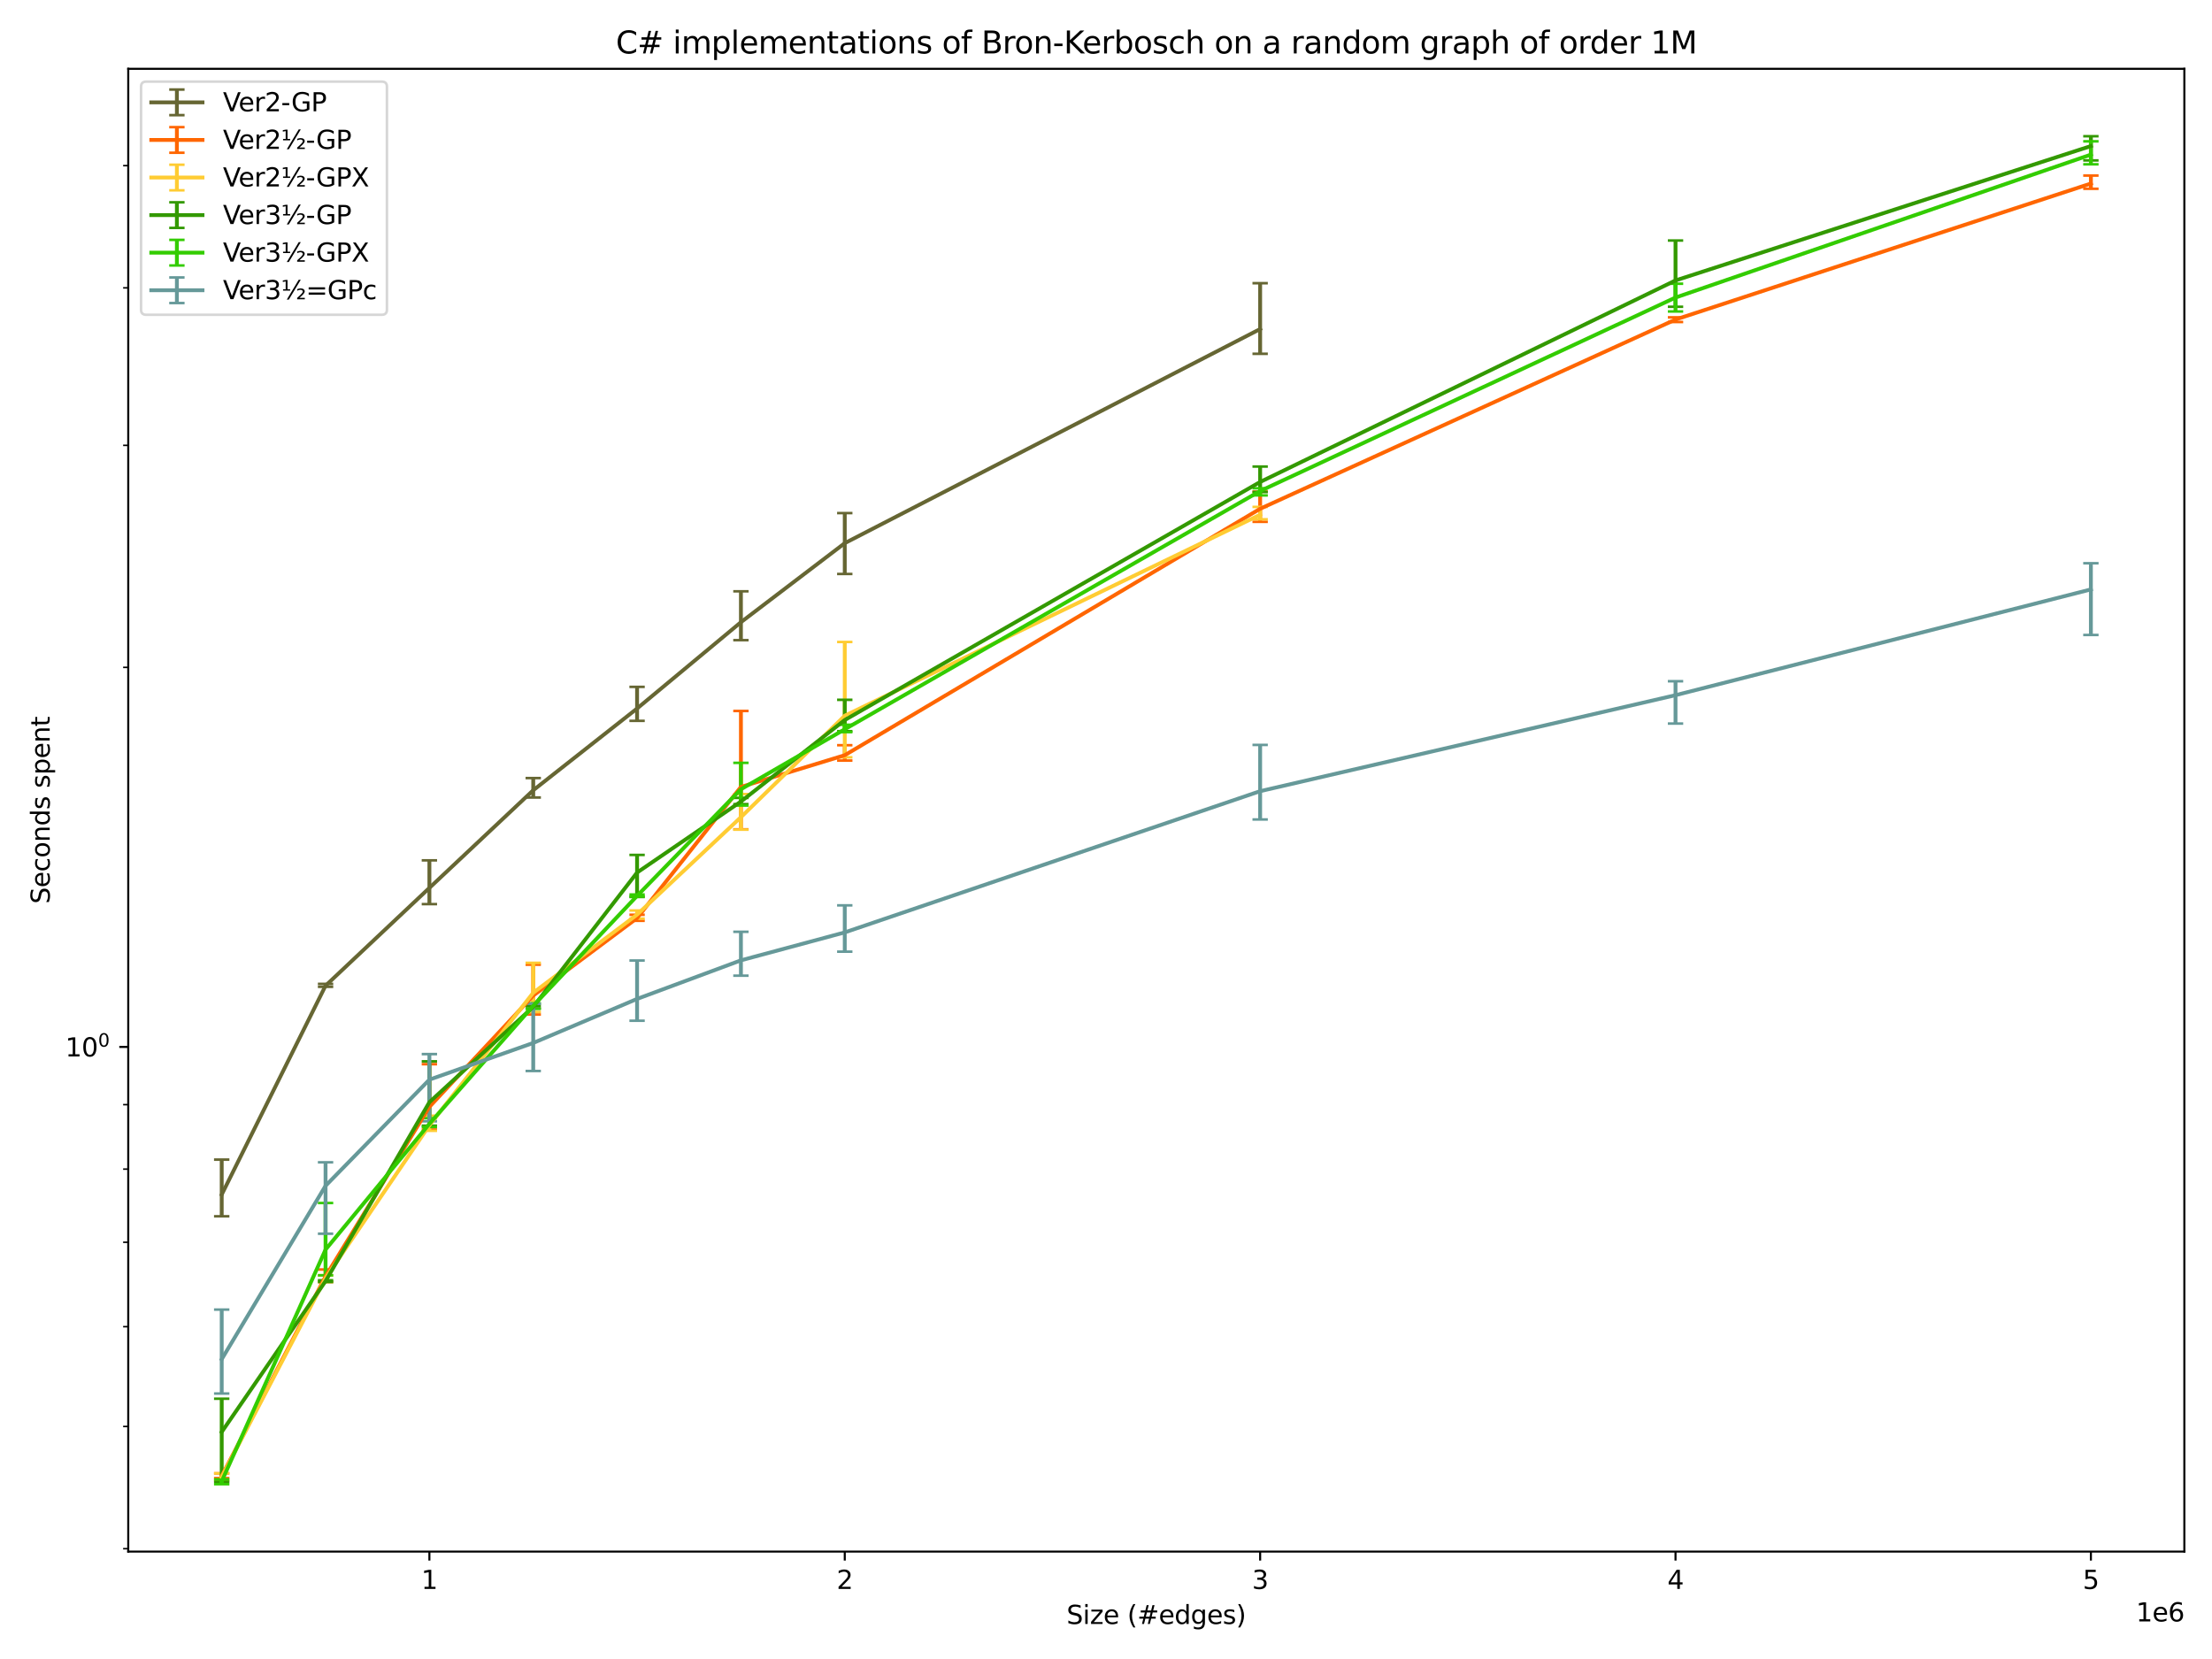 <?xml version="1.0" encoding="utf-8" standalone="no"?>
<!DOCTYPE svg PUBLIC "-//W3C//DTD SVG 1.1//EN"
  "http://www.w3.org/Graphics/SVG/1.1/DTD/svg11.dtd">
<svg xmlns:xlink="http://www.w3.org/1999/xlink" width="864pt" height="648pt" viewBox="0 0 864 648" xmlns="http://www.w3.org/2000/svg" version="1.1">
 <defs>
  <style type="text/css">*{stroke-linejoin: round; stroke-linecap: butt}</style>
 </defs>
 <g id="figure_1">
  <g id="patch_1">
   <path d="M 0 648 
L 864 648 
L 864 0 
L 0 0 
z
" style="fill: #ffffff"/>
  </g>
  <g id="axes_1">
   <g id="patch_2">
    <path d="M 50.093 606.04 
L 853.2 606.04 
L 853.2 26.88 
L 50.093 26.88 
z
" style="fill: #ffffff"/>
   </g>
   <g id="matplotlib.axis_1">
    <g id="xtick_1">
     <g id="line2d_1">
      <defs>
       <path id="mc74f61fcfc" d="M 0 0 
L 0 3.5 
" style="stroke: #000000; stroke-width: 0.8"/>
      </defs>
      <g>
       <use xlink:href="#mc74f61fcfc" x="167.72" y="606.04" style="stroke: #000000; stroke-width: 0.8"/>
      </g>
     </g>
     <g id="text_1">
      <!-- 1 -->
      <g transform="translate(164.538 620.638)scale(0.1 -0.1)">
       <defs>
        <path id="DejaVuSans-31" d="M 794 531 
L 1825 531 
L 1825 4091 
L 703 3866 
L 703 4441 
L 1819 4666 
L 2450 4666 
L 2450 531 
L 3481 531 
L 3481 0 
L 794 0 
L 794 531 
z
" transform="scale(0.016)"/>
       </defs>
       <use xlink:href="#DejaVuSans-31"/>
      </g>
     </g>
    </g>
    <g id="xtick_2">
     <g id="line2d_2">
      <g>
       <use xlink:href="#mc74f61fcfc" x="329.963" y="606.04" style="stroke: #000000; stroke-width: 0.8"/>
      </g>
     </g>
     <g id="text_2">
      <!-- 2 -->
      <g transform="translate(326.782 620.638)scale(0.1 -0.1)">
       <defs>
        <path id="DejaVuSans-32" d="M 1228 531 
L 3431 531 
L 3431 0 
L 469 0 
L 469 531 
Q 828 903 1448 1529 
Q 2069 2156 2228 2338 
Q 2531 2678 2651 2914 
Q 2772 3150 2772 3378 
Q 2772 3750 2511 3984 
Q 2250 4219 1831 4219 
Q 1534 4219 1204 4116 
Q 875 4013 500 3803 
L 500 4441 
Q 881 4594 1212 4672 
Q 1544 4750 1819 4750 
Q 2544 4750 2975 4387 
Q 3406 4025 3406 3419 
Q 3406 3131 3298 2873 
Q 3191 2616 2906 2266 
Q 2828 2175 2409 1742 
Q 1991 1309 1228 531 
z
" transform="scale(0.016)"/>
       </defs>
       <use xlink:href="#DejaVuSans-32"/>
      </g>
     </g>
    </g>
    <g id="xtick_3">
     <g id="line2d_3">
      <g>
       <use xlink:href="#mc74f61fcfc" x="492.207" y="606.04" style="stroke: #000000; stroke-width: 0.8"/>
      </g>
     </g>
     <g id="text_3">
      <!-- 3 -->
      <g transform="translate(489.026 620.638)scale(0.1 -0.1)">
       <defs>
        <path id="DejaVuSans-33" d="M 2597 2516 
Q 3050 2419 3304 2112 
Q 3559 1806 3559 1356 
Q 3559 666 3084 287 
Q 2609 -91 1734 -91 
Q 1441 -91 1130 -33 
Q 819 25 488 141 
L 488 750 
Q 750 597 1062 519 
Q 1375 441 1716 441 
Q 2309 441 2620 675 
Q 2931 909 2931 1356 
Q 2931 1769 2642 2001 
Q 2353 2234 1838 2234 
L 1294 2234 
L 1294 2753 
L 1863 2753 
Q 2328 2753 2575 2939 
Q 2822 3125 2822 3475 
Q 2822 3834 2567 4026 
Q 2313 4219 1838 4219 
Q 1578 4219 1281 4162 
Q 984 4106 628 3988 
L 628 4550 
Q 988 4650 1302 4700 
Q 1616 4750 1894 4750 
Q 2613 4750 3031 4423 
Q 3450 4097 3450 3541 
Q 3450 3153 3228 2886 
Q 3006 2619 2597 2516 
z
" transform="scale(0.016)"/>
       </defs>
       <use xlink:href="#DejaVuSans-33"/>
      </g>
     </g>
    </g>
    <g id="xtick_4">
     <g id="line2d_4">
      <g>
       <use xlink:href="#mc74f61fcfc" x="654.451" y="606.04" style="stroke: #000000; stroke-width: 0.8"/>
      </g>
     </g>
     <g id="text_4">
      <!-- 4 -->
      <g transform="translate(651.27 620.638)scale(0.1 -0.1)">
       <defs>
        <path id="DejaVuSans-34" d="M 2419 4116 
L 825 1625 
L 2419 1625 
L 2419 4116 
z
M 2253 4666 
L 3047 4666 
L 3047 1625 
L 3713 1625 
L 3713 1100 
L 3047 1100 
L 3047 0 
L 2419 0 
L 2419 1100 
L 313 1100 
L 313 1709 
L 2253 4666 
z
" transform="scale(0.016)"/>
       </defs>
       <use xlink:href="#DejaVuSans-34"/>
      </g>
     </g>
    </g>
    <g id="xtick_5">
     <g id="line2d_5">
      <g>
       <use xlink:href="#mc74f61fcfc" x="816.695" y="606.04" style="stroke: #000000; stroke-width: 0.8"/>
      </g>
     </g>
     <g id="text_5">
      <!-- 5 -->
      <g transform="translate(813.514 620.638)scale(0.1 -0.1)">
       <defs>
        <path id="DejaVuSans-35" d="M 691 4666 
L 3169 4666 
L 3169 4134 
L 1269 4134 
L 1269 2991 
Q 1406 3038 1543 3061 
Q 1681 3084 1819 3084 
Q 2600 3084 3056 2656 
Q 3513 2228 3513 1497 
Q 3513 744 3044 326 
Q 2575 -91 1722 -91 
Q 1428 -91 1123 -41 
Q 819 9 494 109 
L 494 744 
Q 775 591 1075 516 
Q 1375 441 1709 441 
Q 2250 441 2565 725 
Q 2881 1009 2881 1497 
Q 2881 1984 2565 2268 
Q 2250 2553 1709 2553 
Q 1456 2553 1204 2497 
Q 953 2441 691 2322 
L 691 4666 
z
" transform="scale(0.016)"/>
       </defs>
       <use xlink:href="#DejaVuSans-35"/>
      </g>
     </g>
    </g>
    <g id="text_6">
     <!-- Size (#edges) -->
     <g transform="translate(416.596 634.317)scale(0.1 -0.1)">
      <defs>
       <path id="DejaVuSans-53" d="M 3425 4513 
L 3425 3897 
Q 3066 4069 2747 4153 
Q 2428 4238 2131 4238 
Q 1616 4238 1336 4038 
Q 1056 3838 1056 3469 
Q 1056 3159 1242 3001 
Q 1428 2844 1947 2747 
L 2328 2669 
Q 3034 2534 3370 2195 
Q 3706 1856 3706 1288 
Q 3706 609 3251 259 
Q 2797 -91 1919 -91 
Q 1588 -91 1214 -16 
Q 841 59 441 206 
L 441 856 
Q 825 641 1194 531 
Q 1563 422 1919 422 
Q 2459 422 2753 634 
Q 3047 847 3047 1241 
Q 3047 1584 2836 1778 
Q 2625 1972 2144 2069 
L 1759 2144 
Q 1053 2284 737 2584 
Q 422 2884 422 3419 
Q 422 4038 858 4394 
Q 1294 4750 2059 4750 
Q 2388 4750 2728 4690 
Q 3069 4631 3425 4513 
z
" transform="scale(0.016)"/>
       <path id="DejaVuSans-69" d="M 603 3500 
L 1178 3500 
L 1178 0 
L 603 0 
L 603 3500 
z
M 603 4863 
L 1178 4863 
L 1178 4134 
L 603 4134 
L 603 4863 
z
" transform="scale(0.016)"/>
       <path id="DejaVuSans-7a" d="M 353 3500 
L 3084 3500 
L 3084 2975 
L 922 459 
L 3084 459 
L 3084 0 
L 275 0 
L 275 525 
L 2438 3041 
L 353 3041 
L 353 3500 
z
" transform="scale(0.016)"/>
       <path id="DejaVuSans-65" d="M 3597 1894 
L 3597 1613 
L 953 1613 
Q 991 1019 1311 708 
Q 1631 397 2203 397 
Q 2534 397 2845 478 
Q 3156 559 3463 722 
L 3463 178 
Q 3153 47 2828 -22 
Q 2503 -91 2169 -91 
Q 1331 -91 842 396 
Q 353 884 353 1716 
Q 353 2575 817 3079 
Q 1281 3584 2069 3584 
Q 2775 3584 3186 3129 
Q 3597 2675 3597 1894 
z
M 3022 2063 
Q 3016 2534 2758 2815 
Q 2500 3097 2075 3097 
Q 1594 3097 1305 2825 
Q 1016 2553 972 2059 
L 3022 2063 
z
" transform="scale(0.016)"/>
       <path id="DejaVuSans-20" transform="scale(0.016)"/>
       <path id="DejaVuSans-28" d="M 1984 4856 
Q 1566 4138 1362 3434 
Q 1159 2731 1159 2009 
Q 1159 1288 1364 580 
Q 1569 -128 1984 -844 
L 1484 -844 
Q 1016 -109 783 600 
Q 550 1309 550 2009 
Q 550 2706 781 3412 
Q 1013 4119 1484 4856 
L 1984 4856 
z
" transform="scale(0.016)"/>
       <path id="DejaVuSans-23" d="M 3272 2816 
L 2363 2816 
L 2100 1772 
L 3016 1772 
L 3272 2816 
z
M 2803 4594 
L 2478 3297 
L 3391 3297 
L 3719 4594 
L 4219 4594 
L 3897 3297 
L 4872 3297 
L 4872 2816 
L 3775 2816 
L 3519 1772 
L 4513 1772 
L 4513 1294 
L 3397 1294 
L 3072 0 
L 2572 0 
L 2894 1294 
L 1978 1294 
L 1656 0 
L 1153 0 
L 1478 1294 
L 494 1294 
L 494 1772 
L 1594 1772 
L 1856 2816 
L 850 2816 
L 850 3297 
L 1978 3297 
L 2297 4594 
L 2803 4594 
z
" transform="scale(0.016)"/>
       <path id="DejaVuSans-64" d="M 2906 2969 
L 2906 4863 
L 3481 4863 
L 3481 0 
L 2906 0 
L 2906 525 
Q 2725 213 2448 61 
Q 2172 -91 1784 -91 
Q 1150 -91 751 415 
Q 353 922 353 1747 
Q 353 2572 751 3078 
Q 1150 3584 1784 3584 
Q 2172 3584 2448 3432 
Q 2725 3281 2906 2969 
z
M 947 1747 
Q 947 1113 1208 752 
Q 1469 391 1925 391 
Q 2381 391 2643 752 
Q 2906 1113 2906 1747 
Q 2906 2381 2643 2742 
Q 2381 3103 1925 3103 
Q 1469 3103 1208 2742 
Q 947 2381 947 1747 
z
" transform="scale(0.016)"/>
       <path id="DejaVuSans-67" d="M 2906 1791 
Q 2906 2416 2648 2759 
Q 2391 3103 1925 3103 
Q 1463 3103 1205 2759 
Q 947 2416 947 1791 
Q 947 1169 1205 825 
Q 1463 481 1925 481 
Q 2391 481 2648 825 
Q 2906 1169 2906 1791 
z
M 3481 434 
Q 3481 -459 3084 -895 
Q 2688 -1331 1869 -1331 
Q 1566 -1331 1297 -1286 
Q 1028 -1241 775 -1147 
L 775 -588 
Q 1028 -725 1275 -790 
Q 1522 -856 1778 -856 
Q 2344 -856 2625 -561 
Q 2906 -266 2906 331 
L 2906 616 
Q 2728 306 2450 153 
Q 2172 0 1784 0 
Q 1141 0 747 490 
Q 353 981 353 1791 
Q 353 2603 747 3093 
Q 1141 3584 1784 3584 
Q 2172 3584 2450 3431 
Q 2728 3278 2906 2969 
L 2906 3500 
L 3481 3500 
L 3481 434 
z
" transform="scale(0.016)"/>
       <path id="DejaVuSans-73" d="M 2834 3397 
L 2834 2853 
Q 2591 2978 2328 3040 
Q 2066 3103 1784 3103 
Q 1356 3103 1142 2972 
Q 928 2841 928 2578 
Q 928 2378 1081 2264 
Q 1234 2150 1697 2047 
L 1894 2003 
Q 2506 1872 2764 1633 
Q 3022 1394 3022 966 
Q 3022 478 2636 193 
Q 2250 -91 1575 -91 
Q 1294 -91 989 -36 
Q 684 19 347 128 
L 347 722 
Q 666 556 975 473 
Q 1284 391 1588 391 
Q 1994 391 2212 530 
Q 2431 669 2431 922 
Q 2431 1156 2273 1281 
Q 2116 1406 1581 1522 
L 1381 1569 
Q 847 1681 609 1914 
Q 372 2147 372 2553 
Q 372 3047 722 3315 
Q 1072 3584 1716 3584 
Q 2034 3584 2315 3537 
Q 2597 3491 2834 3397 
z
" transform="scale(0.016)"/>
       <path id="DejaVuSans-29" d="M 513 4856 
L 1013 4856 
Q 1481 4119 1714 3412 
Q 1947 2706 1947 2009 
Q 1947 1309 1714 600 
Q 1481 -109 1013 -844 
L 513 -844 
Q 928 -128 1133 580 
Q 1338 1288 1338 2009 
Q 1338 2731 1133 3434 
Q 928 4138 513 4856 
z
" transform="scale(0.016)"/>
      </defs>
      <use xlink:href="#DejaVuSans-53"/>
      <use xlink:href="#DejaVuSans-69" x="63.477"/>
      <use xlink:href="#DejaVuSans-7a" x="91.26"/>
      <use xlink:href="#DejaVuSans-65" x="143.75"/>
      <use xlink:href="#DejaVuSans-20" x="205.273"/>
      <use xlink:href="#DejaVuSans-28" x="237.061"/>
      <use xlink:href="#DejaVuSans-23" x="276.074"/>
      <use xlink:href="#DejaVuSans-65" x="359.863"/>
      <use xlink:href="#DejaVuSans-64" x="421.387"/>
      <use xlink:href="#DejaVuSans-67" x="484.863"/>
      <use xlink:href="#DejaVuSans-65" x="548.34"/>
      <use xlink:href="#DejaVuSans-73" x="609.863"/>
      <use xlink:href="#DejaVuSans-29" x="661.963"/>
     </g>
    </g>
    <g id="text_7">
     <!-- 1e6 -->
     <g transform="translate(834.322 633.317)scale(0.1 -0.1)">
      <defs>
       <path id="DejaVuSans-36" d="M 2113 2584 
Q 1688 2584 1439 2293 
Q 1191 2003 1191 1497 
Q 1191 994 1439 701 
Q 1688 409 2113 409 
Q 2538 409 2786 701 
Q 3034 994 3034 1497 
Q 3034 2003 2786 2293 
Q 2538 2584 2113 2584 
z
M 3366 4563 
L 3366 3988 
Q 3128 4100 2886 4159 
Q 2644 4219 2406 4219 
Q 1781 4219 1451 3797 
Q 1122 3375 1075 2522 
Q 1259 2794 1537 2939 
Q 1816 3084 2150 3084 
Q 2853 3084 3261 2657 
Q 3669 2231 3669 1497 
Q 3669 778 3244 343 
Q 2819 -91 2113 -91 
Q 1303 -91 875 529 
Q 447 1150 447 2328 
Q 447 3434 972 4092 
Q 1497 4750 2381 4750 
Q 2619 4750 2861 4703 
Q 3103 4656 3366 4563 
z
" transform="scale(0.016)"/>
      </defs>
      <use xlink:href="#DejaVuSans-31"/>
      <use xlink:href="#DejaVuSans-65" x="63.623"/>
      <use xlink:href="#DejaVuSans-36" x="125.146"/>
     </g>
    </g>
   </g>
   <g id="matplotlib.axis_2">
    <g id="ytick_1">
     <g id="line2d_6">
      <defs>
       <path id="m7eb1c47a8f" d="M 0 0 
L -3.5 0 
" style="stroke: #000000; stroke-width: 0.8"/>
      </defs>
      <g>
       <use xlink:href="#m7eb1c47a8f" x="50.093" y="408.928" style="stroke: #000000; stroke-width: 0.8"/>
      </g>
     </g>
     <g id="text_8">
      <!-- $\mathdefault{10^{0}}$ -->
      <g transform="translate(25.493 412.727)scale(0.1 -0.1)">
       <defs>
        <path id="DejaVuSans-30" d="M 2034 4250 
Q 1547 4250 1301 3770 
Q 1056 3291 1056 2328 
Q 1056 1369 1301 889 
Q 1547 409 2034 409 
Q 2525 409 2770 889 
Q 3016 1369 3016 2328 
Q 3016 3291 2770 3770 
Q 2525 4250 2034 4250 
z
M 2034 4750 
Q 2819 4750 3233 4129 
Q 3647 3509 3647 2328 
Q 3647 1150 3233 529 
Q 2819 -91 2034 -91 
Q 1250 -91 836 529 
Q 422 1150 422 2328 
Q 422 3509 836 4129 
Q 1250 4750 2034 4750 
z
" transform="scale(0.016)"/>
       </defs>
       <use xlink:href="#DejaVuSans-31" transform="translate(0 0.766)"/>
       <use xlink:href="#DejaVuSans-30" transform="translate(63.623 0.766)"/>
       <use xlink:href="#DejaVuSans-30" transform="translate(128.203 39.047)scale(0.7)"/>
      </g>
     </g>
    </g>
    <g id="ytick_2">
     <g id="line2d_7">
      <defs>
       <path id="m4ace82f8a3" d="M 0 0 
L -2 0 
" style="stroke: #000000; stroke-width: 0.6"/>
      </defs>
      <g>
       <use xlink:href="#m4ace82f8a3" x="50.093" y="604.906" style="stroke: #000000; stroke-width: 0.6"/>
      </g>
     </g>
    </g>
    <g id="ytick_3">
     <g id="line2d_8">
      <g>
       <use xlink:href="#m4ace82f8a3" x="50.093" y="557.18" style="stroke: #000000; stroke-width: 0.6"/>
      </g>
     </g>
    </g>
    <g id="ytick_4">
     <g id="line2d_9">
      <g>
       <use xlink:href="#m4ace82f8a3" x="50.093" y="518.184" style="stroke: #000000; stroke-width: 0.6"/>
      </g>
     </g>
    </g>
    <g id="ytick_5">
     <g id="line2d_10">
      <g>
       <use xlink:href="#m4ace82f8a3" x="50.093" y="485.214" style="stroke: #000000; stroke-width: 0.6"/>
      </g>
     </g>
    </g>
    <g id="ytick_6">
     <g id="line2d_11">
      <g>
       <use xlink:href="#m4ace82f8a3" x="50.093" y="456.654" style="stroke: #000000; stroke-width: 0.6"/>
      </g>
     </g>
    </g>
    <g id="ytick_7">
     <g id="line2d_12">
      <g>
       <use xlink:href="#m4ace82f8a3" x="50.093" y="431.463" style="stroke: #000000; stroke-width: 0.6"/>
      </g>
     </g>
    </g>
    <g id="ytick_8">
     <g id="line2d_13">
      <g>
       <use xlink:href="#m4ace82f8a3" x="50.093" y="260.676" style="stroke: #000000; stroke-width: 0.6"/>
      </g>
     </g>
    </g>
    <g id="ytick_9">
     <g id="line2d_14">
      <g>
       <use xlink:href="#m4ace82f8a3" x="50.093" y="173.954" style="stroke: #000000; stroke-width: 0.6"/>
      </g>
     </g>
    </g>
    <g id="ytick_10">
     <g id="line2d_15">
      <g>
       <use xlink:href="#m4ace82f8a3" x="50.093" y="112.424" style="stroke: #000000; stroke-width: 0.6"/>
      </g>
     </g>
    </g>
    <g id="ytick_11">
     <g id="line2d_16">
      <g>
       <use xlink:href="#m4ace82f8a3" x="50.093" y="64.697" style="stroke: #000000; stroke-width: 0.6"/>
      </g>
     </g>
    </g>
    <g id="text_9">
     <!-- Seconds spent -->
     <g transform="translate(19.413 353.04)rotate(-90)scale(0.1 -0.1)">
      <defs>
       <path id="DejaVuSans-63" d="M 3122 3366 
L 3122 2828 
Q 2878 2963 2633 3030 
Q 2388 3097 2138 3097 
Q 1578 3097 1268 2742 
Q 959 2388 959 1747 
Q 959 1106 1268 751 
Q 1578 397 2138 397 
Q 2388 397 2633 464 
Q 2878 531 3122 666 
L 3122 134 
Q 2881 22 2623 -34 
Q 2366 -91 2075 -91 
Q 1284 -91 818 406 
Q 353 903 353 1747 
Q 353 2603 823 3093 
Q 1294 3584 2113 3584 
Q 2378 3584 2631 3529 
Q 2884 3475 3122 3366 
z
" transform="scale(0.016)"/>
       <path id="DejaVuSans-6f" d="M 1959 3097 
Q 1497 3097 1228 2736 
Q 959 2375 959 1747 
Q 959 1119 1226 758 
Q 1494 397 1959 397 
Q 2419 397 2687 759 
Q 2956 1122 2956 1747 
Q 2956 2369 2687 2733 
Q 2419 3097 1959 3097 
z
M 1959 3584 
Q 2709 3584 3137 3096 
Q 3566 2609 3566 1747 
Q 3566 888 3137 398 
Q 2709 -91 1959 -91 
Q 1206 -91 779 398 
Q 353 888 353 1747 
Q 353 2609 779 3096 
Q 1206 3584 1959 3584 
z
" transform="scale(0.016)"/>
       <path id="DejaVuSans-6e" d="M 3513 2113 
L 3513 0 
L 2938 0 
L 2938 2094 
Q 2938 2591 2744 2837 
Q 2550 3084 2163 3084 
Q 1697 3084 1428 2787 
Q 1159 2491 1159 1978 
L 1159 0 
L 581 0 
L 581 3500 
L 1159 3500 
L 1159 2956 
Q 1366 3272 1645 3428 
Q 1925 3584 2291 3584 
Q 2894 3584 3203 3211 
Q 3513 2838 3513 2113 
z
" transform="scale(0.016)"/>
       <path id="DejaVuSans-70" d="M 1159 525 
L 1159 -1331 
L 581 -1331 
L 581 3500 
L 1159 3500 
L 1159 2969 
Q 1341 3281 1617 3432 
Q 1894 3584 2278 3584 
Q 2916 3584 3314 3078 
Q 3713 2572 3713 1747 
Q 3713 922 3314 415 
Q 2916 -91 2278 -91 
Q 1894 -91 1617 61 
Q 1341 213 1159 525 
z
M 3116 1747 
Q 3116 2381 2855 2742 
Q 2594 3103 2138 3103 
Q 1681 3103 1420 2742 
Q 1159 2381 1159 1747 
Q 1159 1113 1420 752 
Q 1681 391 2138 391 
Q 2594 391 2855 752 
Q 3116 1113 3116 1747 
z
" transform="scale(0.016)"/>
       <path id="DejaVuSans-74" d="M 1172 4494 
L 1172 3500 
L 2356 3500 
L 2356 3053 
L 1172 3053 
L 1172 1153 
Q 1172 725 1289 603 
Q 1406 481 1766 481 
L 2356 481 
L 2356 0 
L 1766 0 
Q 1100 0 847 248 
Q 594 497 594 1153 
L 594 3053 
L 172 3053 
L 172 3500 
L 594 3500 
L 594 4494 
L 1172 4494 
z
" transform="scale(0.016)"/>
      </defs>
      <use xlink:href="#DejaVuSans-53"/>
      <use xlink:href="#DejaVuSans-65" x="63.477"/>
      <use xlink:href="#DejaVuSans-63" x="125"/>
      <use xlink:href="#DejaVuSans-6f" x="179.98"/>
      <use xlink:href="#DejaVuSans-6e" x="241.162"/>
      <use xlink:href="#DejaVuSans-64" x="304.541"/>
      <use xlink:href="#DejaVuSans-73" x="368.018"/>
      <use xlink:href="#DejaVuSans-20" x="420.117"/>
      <use xlink:href="#DejaVuSans-73" x="451.904"/>
      <use xlink:href="#DejaVuSans-70" x="504.004"/>
      <use xlink:href="#DejaVuSans-65" x="567.48"/>
      <use xlink:href="#DejaVuSans-6e" x="629.004"/>
      <use xlink:href="#DejaVuSans-74" x="692.383"/>
     </g>
    </g>
   </g>
   <g id="LineCollection_1">
    <path d="M 86.598 475.07 
L 86.598 452.944 
" clip-path="url(#p07553cf7cc)" style="fill: none; stroke: #666633; stroke-width: 1.5"/>
    <path d="M 127.159 385.454 
L 127.159 384.307 
" clip-path="url(#p07553cf7cc)" style="fill: none; stroke: #666633; stroke-width: 1.5"/>
    <path d="M 167.72 353.142 
L 167.72 336.048 
" clip-path="url(#p07553cf7cc)" style="fill: none; stroke: #666633; stroke-width: 1.5"/>
    <path d="M 208.28 311.499 
L 208.28 303.905 
" clip-path="url(#p07553cf7cc)" style="fill: none; stroke: #666633; stroke-width: 1.5"/>
    <path d="M 248.841 281.554 
L 248.841 268.296 
" clip-path="url(#p07553cf7cc)" style="fill: none; stroke: #666633; stroke-width: 1.5"/>
    <path d="M 289.402 250.037 
L 289.402 230.969 
" clip-path="url(#p07553cf7cc)" style="fill: none; stroke: #666633; stroke-width: 1.5"/>
    <path d="M 329.963 224.19 
L 329.963 200.406 
" clip-path="url(#p07553cf7cc)" style="fill: none; stroke: #666633; stroke-width: 1.5"/>
    <path d="M 492.207 138.191 
L 492.207 110.614 
" clip-path="url(#p07553cf7cc)" style="fill: none; stroke: #666633; stroke-width: 1.5"/>
    <path clip-path="url(#p07553cf7cc)" style="fill: none; stroke: #666633; stroke-width: 1.5"/>
    <path clip-path="url(#p07553cf7cc)" style="fill: none; stroke: #666633; stroke-width: 1.5"/>
   </g>
   <g id="line2d_17">
    <defs>
     <path id="ma5588cdb3d" d="M 3 0 
L -3 -0 
" style="stroke: #666633"/>
    </defs>
    <g clip-path="url(#p07553cf7cc)">
     <use xlink:href="#ma5588cdb3d" x="86.598" y="475.07" style="fill: #666633; stroke: #666633"/>
     <use xlink:href="#ma5588cdb3d" x="127.159" y="385.454" style="fill: #666633; stroke: #666633"/>
     <use xlink:href="#ma5588cdb3d" x="167.72" y="353.142" style="fill: #666633; stroke: #666633"/>
     <use xlink:href="#ma5588cdb3d" x="208.28" y="311.499" style="fill: #666633; stroke: #666633"/>
     <use xlink:href="#ma5588cdb3d" x="248.841" y="281.554" style="fill: #666633; stroke: #666633"/>
     <use xlink:href="#ma5588cdb3d" x="289.402" y="250.037" style="fill: #666633; stroke: #666633"/>
     <use xlink:href="#ma5588cdb3d" x="329.963" y="224.19" style="fill: #666633; stroke: #666633"/>
     <use xlink:href="#ma5588cdb3d" x="492.207" y="138.191" style="fill: #666633; stroke: #666633"/>
    </g>
   </g>
   <g id="line2d_18">
    <g clip-path="url(#p07553cf7cc)">
     <use xlink:href="#ma5588cdb3d" x="86.598" y="452.944" style="fill: #666633; stroke: #666633"/>
     <use xlink:href="#ma5588cdb3d" x="127.159" y="384.307" style="fill: #666633; stroke: #666633"/>
     <use xlink:href="#ma5588cdb3d" x="167.72" y="336.048" style="fill: #666633; stroke: #666633"/>
     <use xlink:href="#ma5588cdb3d" x="208.28" y="303.905" style="fill: #666633; stroke: #666633"/>
     <use xlink:href="#ma5588cdb3d" x="248.841" y="268.296" style="fill: #666633; stroke: #666633"/>
     <use xlink:href="#ma5588cdb3d" x="289.402" y="230.969" style="fill: #666633; stroke: #666633"/>
     <use xlink:href="#ma5588cdb3d" x="329.963" y="200.406" style="fill: #666633; stroke: #666633"/>
     <use xlink:href="#ma5588cdb3d" x="492.207" y="110.614" style="fill: #666633; stroke: #666633"/>
    </g>
   </g>
   <g id="LineCollection_2">
    <path d="M 86.598 577.351 
L 86.598 575.479 
" clip-path="url(#p07553cf7cc)" style="fill: none; stroke: #ff6600; stroke-width: 1.5"/>
    <path d="M 127.159 500.736 
L 127.159 495.864 
" clip-path="url(#p07553cf7cc)" style="fill: none; stroke: #ff6600; stroke-width: 1.5"/>
    <path d="M 167.72 441.186 
L 167.72 415.663 
" clip-path="url(#p07553cf7cc)" style="fill: none; stroke: #ff6600; stroke-width: 1.5"/>
    <path d="M 208.28 396.263 
L 208.28 376.815 
" clip-path="url(#p07553cf7cc)" style="fill: none; stroke: #ff6600; stroke-width: 1.5"/>
    <path d="M 248.841 359.667 
L 248.841 357.302 
" clip-path="url(#p07553cf7cc)" style="fill: none; stroke: #ff6600; stroke-width: 1.5"/>
    <path d="M 289.402 323.924 
L 289.402 277.698 
" clip-path="url(#p07553cf7cc)" style="fill: none; stroke: #ff6600; stroke-width: 1.5"/>
    <path d="M 329.963 297.078 
L 329.963 291.077 
" clip-path="url(#p07553cf7cc)" style="fill: none; stroke: #ff6600; stroke-width: 1.5"/>
    <path d="M 492.207 203.822 
L 492.207 192.02 
" clip-path="url(#p07553cf7cc)" style="fill: none; stroke: #ff6600; stroke-width: 1.5"/>
    <path d="M 654.451 125.772 
L 654.451 123.958 
" clip-path="url(#p07553cf7cc)" style="fill: none; stroke: #ff6600; stroke-width: 1.5"/>
    <path d="M 816.695 73.741 
L 816.695 68.582 
" clip-path="url(#p07553cf7cc)" style="fill: none; stroke: #ff6600; stroke-width: 1.5"/>
   </g>
   <g id="line2d_19">
    <defs>
     <path id="m643b099e1e" d="M 3 0 
L -3 -0 
" style="stroke: #ff6600"/>
    </defs>
    <g clip-path="url(#p07553cf7cc)">
     <use xlink:href="#m643b099e1e" x="86.598" y="577.351" style="fill: #ff6600; stroke: #ff6600"/>
     <use xlink:href="#m643b099e1e" x="127.159" y="500.736" style="fill: #ff6600; stroke: #ff6600"/>
     <use xlink:href="#m643b099e1e" x="167.72" y="441.186" style="fill: #ff6600; stroke: #ff6600"/>
     <use xlink:href="#m643b099e1e" x="208.28" y="396.263" style="fill: #ff6600; stroke: #ff6600"/>
     <use xlink:href="#m643b099e1e" x="248.841" y="359.667" style="fill: #ff6600; stroke: #ff6600"/>
     <use xlink:href="#m643b099e1e" x="289.402" y="323.924" style="fill: #ff6600; stroke: #ff6600"/>
     <use xlink:href="#m643b099e1e" x="329.963" y="297.078" style="fill: #ff6600; stroke: #ff6600"/>
     <use xlink:href="#m643b099e1e" x="492.207" y="203.822" style="fill: #ff6600; stroke: #ff6600"/>
     <use xlink:href="#m643b099e1e" x="654.451" y="125.772" style="fill: #ff6600; stroke: #ff6600"/>
     <use xlink:href="#m643b099e1e" x="816.695" y="73.741" style="fill: #ff6600; stroke: #ff6600"/>
    </g>
   </g>
   <g id="line2d_20">
    <g clip-path="url(#p07553cf7cc)">
     <use xlink:href="#m643b099e1e" x="86.598" y="575.479" style="fill: #ff6600; stroke: #ff6600"/>
     <use xlink:href="#m643b099e1e" x="127.159" y="495.864" style="fill: #ff6600; stroke: #ff6600"/>
     <use xlink:href="#m643b099e1e" x="167.72" y="415.663" style="fill: #ff6600; stroke: #ff6600"/>
     <use xlink:href="#m643b099e1e" x="208.28" y="376.815" style="fill: #ff6600; stroke: #ff6600"/>
     <use xlink:href="#m643b099e1e" x="248.841" y="357.302" style="fill: #ff6600; stroke: #ff6600"/>
     <use xlink:href="#m643b099e1e" x="289.402" y="277.698" style="fill: #ff6600; stroke: #ff6600"/>
     <use xlink:href="#m643b099e1e" x="329.963" y="291.077" style="fill: #ff6600; stroke: #ff6600"/>
     <use xlink:href="#m643b099e1e" x="492.207" y="192.02" style="fill: #ff6600; stroke: #ff6600"/>
     <use xlink:href="#m643b099e1e" x="654.451" y="123.958" style="fill: #ff6600; stroke: #ff6600"/>
     <use xlink:href="#m643b099e1e" x="816.695" y="68.582" style="fill: #ff6600; stroke: #ff6600"/>
    </g>
   </g>
   <g id="LineCollection_3">
    <path d="M 86.598 578.293 
L 86.598 575.479 
" clip-path="url(#p07553cf7cc)" style="fill: none; stroke: #ffcc33; stroke-width: 1.5"/>
    <path d="M 127.159 500.736 
L 127.159 498.124 
" clip-path="url(#p07553cf7cc)" style="fill: none; stroke: #ffcc33; stroke-width: 1.5"/>
    <path d="M 167.72 441.684 
L 167.72 435.784 
" clip-path="url(#p07553cf7cc)" style="fill: none; stroke: #ffcc33; stroke-width: 1.5"/>
    <path d="M 208.28 395.258 
L 208.28 376.08 
" clip-path="url(#p07553cf7cc)" style="fill: none; stroke: #ffcc33; stroke-width: 1.5"/>
    <path d="M 248.841 358.819 
L 248.841 355.628 
" clip-path="url(#p07553cf7cc)" style="fill: none; stroke: #ffcc33; stroke-width: 1.5"/>
    <path d="M 289.402 324.068 
L 289.402 310.147 
" clip-path="url(#p07553cf7cc)" style="fill: none; stroke: #ffcc33; stroke-width: 1.5"/>
    <path d="M 329.963 295.814 
L 329.963 250.75 
" clip-path="url(#p07553cf7cc)" style="fill: none; stroke: #ffcc33; stroke-width: 1.5"/>
    <path d="M 492.207 202.84 
L 492.207 197.999 
" clip-path="url(#p07553cf7cc)" style="fill: none; stroke: #ffcc33; stroke-width: 1.5"/>
    <path clip-path="url(#p07553cf7cc)" style="fill: none; stroke: #ffcc33; stroke-width: 1.5"/>
    <path clip-path="url(#p07553cf7cc)" style="fill: none; stroke: #ffcc33; stroke-width: 1.5"/>
   </g>
   <g id="line2d_21">
    <defs>
     <path id="m463fb4c707" d="M 3 0 
L -3 -0 
" style="stroke: #ffcc33"/>
    </defs>
    <g clip-path="url(#p07553cf7cc)">
     <use xlink:href="#m463fb4c707" x="86.598" y="578.293" style="fill: #ffcc33; stroke: #ffcc33"/>
     <use xlink:href="#m463fb4c707" x="127.159" y="500.736" style="fill: #ffcc33; stroke: #ffcc33"/>
     <use xlink:href="#m463fb4c707" x="167.72" y="441.684" style="fill: #ffcc33; stroke: #ffcc33"/>
     <use xlink:href="#m463fb4c707" x="208.28" y="395.258" style="fill: #ffcc33; stroke: #ffcc33"/>
     <use xlink:href="#m463fb4c707" x="248.841" y="358.819" style="fill: #ffcc33; stroke: #ffcc33"/>
     <use xlink:href="#m463fb4c707" x="289.402" y="324.068" style="fill: #ffcc33; stroke: #ffcc33"/>
     <use xlink:href="#m463fb4c707" x="329.963" y="295.814" style="fill: #ffcc33; stroke: #ffcc33"/>
     <use xlink:href="#m463fb4c707" x="492.207" y="202.84" style="fill: #ffcc33; stroke: #ffcc33"/>
    </g>
   </g>
   <g id="line2d_22">
    <g clip-path="url(#p07553cf7cc)">
     <use xlink:href="#m463fb4c707" x="86.598" y="575.479" style="fill: #ffcc33; stroke: #ffcc33"/>
     <use xlink:href="#m463fb4c707" x="127.159" y="498.124" style="fill: #ffcc33; stroke: #ffcc33"/>
     <use xlink:href="#m463fb4c707" x="167.72" y="435.784" style="fill: #ffcc33; stroke: #ffcc33"/>
     <use xlink:href="#m463fb4c707" x="208.28" y="376.08" style="fill: #ffcc33; stroke: #ffcc33"/>
     <use xlink:href="#m463fb4c707" x="248.841" y="355.628" style="fill: #ffcc33; stroke: #ffcc33"/>
     <use xlink:href="#m463fb4c707" x="289.402" y="310.147" style="fill: #ffcc33; stroke: #ffcc33"/>
     <use xlink:href="#m463fb4c707" x="329.963" y="250.75" style="fill: #ffcc33; stroke: #ffcc33"/>
     <use xlink:href="#m463fb4c707" x="492.207" y="197.999" style="fill: #ffcc33; stroke: #ffcc33"/>
    </g>
   </g>
   <g id="LineCollection_4">
    <path d="M 86.598 578.766 
L 86.598 546.337 
" clip-path="url(#p07553cf7cc)" style="fill: none; stroke: #339900; stroke-width: 1.5"/>
    <path d="M 127.159 500.736 
L 127.159 500.08 
" clip-path="url(#p07553cf7cc)" style="fill: none; stroke: #339900; stroke-width: 1.5"/>
    <path d="M 167.72 439.699 
L 167.72 414.562 
" clip-path="url(#p07553cf7cc)" style="fill: none; stroke: #339900; stroke-width: 1.5"/>
    <path d="M 208.28 393.858 
L 208.28 392.864 
" clip-path="url(#p07553cf7cc)" style="fill: none; stroke: #339900; stroke-width: 1.5"/>
    <path d="M 248.841 350.359 
L 248.841 333.928 
" clip-path="url(#p07553cf7cc)" style="fill: none; stroke: #339900; stroke-width: 1.5"/>
    <path d="M 289.402 314.092 
L 289.402 311.635 
" clip-path="url(#p07553cf7cc)" style="fill: none; stroke: #339900; stroke-width: 1.5"/>
    <path d="M 329.963 285.6 
L 329.963 273.342 
" clip-path="url(#p07553cf7cc)" style="fill: none; stroke: #339900; stroke-width: 1.5"/>
    <path d="M 492.207 192.176 
L 492.207 182.24 
" clip-path="url(#p07553cf7cc)" style="fill: none; stroke: #339900; stroke-width: 1.5"/>
    <path d="M 654.451 119.822 
L 654.451 93.943 
" clip-path="url(#p07553cf7cc)" style="fill: none; stroke: #339900; stroke-width: 1.5"/>
    <path d="M 816.695 62.654 
L 816.695 53.205 
" clip-path="url(#p07553cf7cc)" style="fill: none; stroke: #339900; stroke-width: 1.5"/>
   </g>
   <g id="line2d_23">
    <defs>
     <path id="m7dbad405e1" d="M 3 0 
L -3 -0 
" style="stroke: #339900"/>
    </defs>
    <g clip-path="url(#p07553cf7cc)">
     <use xlink:href="#m7dbad405e1" x="86.598" y="578.766" style="fill: #339900; stroke: #339900"/>
     <use xlink:href="#m7dbad405e1" x="127.159" y="500.736" style="fill: #339900; stroke: #339900"/>
     <use xlink:href="#m7dbad405e1" x="167.72" y="439.699" style="fill: #339900; stroke: #339900"/>
     <use xlink:href="#m7dbad405e1" x="208.28" y="393.858" style="fill: #339900; stroke: #339900"/>
     <use xlink:href="#m7dbad405e1" x="248.841" y="350.359" style="fill: #339900; stroke: #339900"/>
     <use xlink:href="#m7dbad405e1" x="289.402" y="314.092" style="fill: #339900; stroke: #339900"/>
     <use xlink:href="#m7dbad405e1" x="329.963" y="285.6" style="fill: #339900; stroke: #339900"/>
     <use xlink:href="#m7dbad405e1" x="492.207" y="192.176" style="fill: #339900; stroke: #339900"/>
     <use xlink:href="#m7dbad405e1" x="654.451" y="119.822" style="fill: #339900; stroke: #339900"/>
     <use xlink:href="#m7dbad405e1" x="816.695" y="62.654" style="fill: #339900; stroke: #339900"/>
    </g>
   </g>
   <g id="line2d_24">
    <g clip-path="url(#p07553cf7cc)">
     <use xlink:href="#m7dbad405e1" x="86.598" y="546.337" style="fill: #339900; stroke: #339900"/>
     <use xlink:href="#m7dbad405e1" x="127.159" y="500.08" style="fill: #339900; stroke: #339900"/>
     <use xlink:href="#m7dbad405e1" x="167.72" y="414.562" style="fill: #339900; stroke: #339900"/>
     <use xlink:href="#m7dbad405e1" x="208.28" y="392.864" style="fill: #339900; stroke: #339900"/>
     <use xlink:href="#m7dbad405e1" x="248.841" y="333.928" style="fill: #339900; stroke: #339900"/>
     <use xlink:href="#m7dbad405e1" x="289.402" y="311.635" style="fill: #339900; stroke: #339900"/>
     <use xlink:href="#m7dbad405e1" x="329.963" y="273.342" style="fill: #339900; stroke: #339900"/>
     <use xlink:href="#m7dbad405e1" x="492.207" y="182.24" style="fill: #339900; stroke: #339900"/>
     <use xlink:href="#m7dbad405e1" x="654.451" y="93.943" style="fill: #339900; stroke: #339900"/>
     <use xlink:href="#m7dbad405e1" x="816.695" y="53.205" style="fill: #339900; stroke: #339900"/>
    </g>
   </g>
   <g id="LineCollection_5">
    <path d="M 86.598 579.715 
L 86.598 577.822 
" clip-path="url(#p07553cf7cc)" style="fill: none; stroke: #33cc00; stroke-width: 1.5"/>
    <path d="M 127.159 498.124 
L 127.159 469.888 
" clip-path="url(#p07553cf7cc)" style="fill: none; stroke: #33cc00; stroke-width: 1.5"/>
    <path d="M 167.72 440.194 
L 167.72 436.756 
" clip-path="url(#p07553cf7cc)" style="fill: none; stroke: #33cc00; stroke-width: 1.5"/>
    <path d="M 208.28 394.057 
L 208.28 391.874 
" clip-path="url(#p07553cf7cc)" style="fill: none; stroke: #33cc00; stroke-width: 1.5"/>
    <path d="M 248.841 350.196 
L 248.841 349.385 
" clip-path="url(#p07553cf7cc)" style="fill: none; stroke: #33cc00; stroke-width: 1.5"/>
    <path d="M 289.402 314.642 
L 289.402 297.967 
" clip-path="url(#p07553cf7cc)" style="fill: none; stroke: #33cc00; stroke-width: 1.5"/>
    <path d="M 329.963 285.961 
L 329.963 283.092 
" clip-path="url(#p07553cf7cc)" style="fill: none; stroke: #33cc00; stroke-width: 1.5"/>
    <path d="M 492.207 193.5 
L 492.207 190.706 
" clip-path="url(#p07553cf7cc)" style="fill: none; stroke: #33cc00; stroke-width: 1.5"/>
    <path d="M 654.451 121.657 
L 654.451 110.826 
" clip-path="url(#p07553cf7cc)" style="fill: none; stroke: #33cc00; stroke-width: 1.5"/>
    <path d="M 816.695 64.185 
L 816.695 55.201 
" clip-path="url(#p07553cf7cc)" style="fill: none; stroke: #33cc00; stroke-width: 1.5"/>
   </g>
   <g id="line2d_25">
    <defs>
     <path id="m4be2de3d29" d="M 3 0 
L -3 -0 
" style="stroke: #33cc00"/>
    </defs>
    <g clip-path="url(#p07553cf7cc)">
     <use xlink:href="#m4be2de3d29" x="86.598" y="579.715" style="fill: #33cc00; stroke: #33cc00"/>
     <use xlink:href="#m4be2de3d29" x="127.159" y="498.124" style="fill: #33cc00; stroke: #33cc00"/>
     <use xlink:href="#m4be2de3d29" x="167.72" y="440.194" style="fill: #33cc00; stroke: #33cc00"/>
     <use xlink:href="#m4be2de3d29" x="208.28" y="394.057" style="fill: #33cc00; stroke: #33cc00"/>
     <use xlink:href="#m4be2de3d29" x="248.841" y="350.196" style="fill: #33cc00; stroke: #33cc00"/>
     <use xlink:href="#m4be2de3d29" x="289.402" y="314.642" style="fill: #33cc00; stroke: #33cc00"/>
     <use xlink:href="#m4be2de3d29" x="329.963" y="285.961" style="fill: #33cc00; stroke: #33cc00"/>
     <use xlink:href="#m4be2de3d29" x="492.207" y="193.5" style="fill: #33cc00; stroke: #33cc00"/>
     <use xlink:href="#m4be2de3d29" x="654.451" y="121.657" style="fill: #33cc00; stroke: #33cc00"/>
     <use xlink:href="#m4be2de3d29" x="816.695" y="64.185" style="fill: #33cc00; stroke: #33cc00"/>
    </g>
   </g>
   <g id="line2d_26">
    <g clip-path="url(#p07553cf7cc)">
     <use xlink:href="#m4be2de3d29" x="86.598" y="577.822" style="fill: #33cc00; stroke: #33cc00"/>
     <use xlink:href="#m4be2de3d29" x="127.159" y="469.888" style="fill: #33cc00; stroke: #33cc00"/>
     <use xlink:href="#m4be2de3d29" x="167.72" y="436.756" style="fill: #33cc00; stroke: #33cc00"/>
     <use xlink:href="#m4be2de3d29" x="208.28" y="391.874" style="fill: #33cc00; stroke: #33cc00"/>
     <use xlink:href="#m4be2de3d29" x="248.841" y="349.385" style="fill: #33cc00; stroke: #33cc00"/>
     <use xlink:href="#m4be2de3d29" x="289.402" y="297.967" style="fill: #33cc00; stroke: #33cc00"/>
     <use xlink:href="#m4be2de3d29" x="329.963" y="283.092" style="fill: #33cc00; stroke: #33cc00"/>
     <use xlink:href="#m4be2de3d29" x="492.207" y="190.706" style="fill: #33cc00; stroke: #33cc00"/>
     <use xlink:href="#m4be2de3d29" x="654.451" y="110.826" style="fill: #33cc00; stroke: #33cc00"/>
     <use xlink:href="#m4be2de3d29" x="816.695" y="55.201" style="fill: #33cc00; stroke: #33cc00"/>
    </g>
   </g>
   <g id="LineCollection_6">
    <path d="M 86.598 544.314 
L 86.598 511.517 
" clip-path="url(#p07553cf7cc)" style="fill: none; stroke: #669999; stroke-width: 1.5"/>
    <path d="M 127.159 481.879 
L 127.159 453.997 
" clip-path="url(#p07553cf7cc)" style="fill: none; stroke: #669999; stroke-width: 1.5"/>
    <path d="M 167.72 437.977 
L 167.72 411.727 
" clip-path="url(#p07553cf7cc)" style="fill: none; stroke: #669999; stroke-width: 1.5"/>
    <path d="M 208.28 418.328 
L 208.28 392.072 
" clip-path="url(#p07553cf7cc)" style="fill: none; stroke: #669999; stroke-width: 1.5"/>
    <path d="M 248.841 398.696 
L 248.841 375.165 
" clip-path="url(#p07553cf7cc)" style="fill: none; stroke: #669999; stroke-width: 1.5"/>
    <path d="M 289.402 381.091 
L 289.402 363.957 
" clip-path="url(#p07553cf7cc)" style="fill: none; stroke: #669999; stroke-width: 1.5"/>
    <path d="M 329.963 371.722 
L 329.963 353.637 
" clip-path="url(#p07553cf7cc)" style="fill: none; stroke: #669999; stroke-width: 1.5"/>
    <path d="M 492.207 320.078 
L 492.207 290.954 
" clip-path="url(#p07553cf7cc)" style="fill: none; stroke: #669999; stroke-width: 1.5"/>
    <path d="M 654.451 282.617 
L 654.451 266.091 
" clip-path="url(#p07553cf7cc)" style="fill: none; stroke: #669999; stroke-width: 1.5"/>
    <path d="M 816.695 248.011 
L 816.695 219.994 
" clip-path="url(#p07553cf7cc)" style="fill: none; stroke: #669999; stroke-width: 1.5"/>
   </g>
   <g id="line2d_27">
    <defs>
     <path id="m22ae5b1ed0" d="M 3 0 
L -3 -0 
" style="stroke: #669999"/>
    </defs>
    <g clip-path="url(#p07553cf7cc)">
     <use xlink:href="#m22ae5b1ed0" x="86.598" y="544.314" style="fill: #669999; stroke: #669999"/>
     <use xlink:href="#m22ae5b1ed0" x="127.159" y="481.879" style="fill: #669999; stroke: #669999"/>
     <use xlink:href="#m22ae5b1ed0" x="167.72" y="437.977" style="fill: #669999; stroke: #669999"/>
     <use xlink:href="#m22ae5b1ed0" x="208.28" y="418.328" style="fill: #669999; stroke: #669999"/>
     <use xlink:href="#m22ae5b1ed0" x="248.841" y="398.696" style="fill: #669999; stroke: #669999"/>
     <use xlink:href="#m22ae5b1ed0" x="289.402" y="381.091" style="fill: #669999; stroke: #669999"/>
     <use xlink:href="#m22ae5b1ed0" x="329.963" y="371.722" style="fill: #669999; stroke: #669999"/>
     <use xlink:href="#m22ae5b1ed0" x="492.207" y="320.078" style="fill: #669999; stroke: #669999"/>
     <use xlink:href="#m22ae5b1ed0" x="654.451" y="282.617" style="fill: #669999; stroke: #669999"/>
     <use xlink:href="#m22ae5b1ed0" x="816.695" y="248.011" style="fill: #669999; stroke: #669999"/>
    </g>
   </g>
   <g id="line2d_28">
    <g clip-path="url(#p07553cf7cc)">
     <use xlink:href="#m22ae5b1ed0" x="86.598" y="511.517" style="fill: #669999; stroke: #669999"/>
     <use xlink:href="#m22ae5b1ed0" x="127.159" y="453.997" style="fill: #669999; stroke: #669999"/>
     <use xlink:href="#m22ae5b1ed0" x="167.72" y="411.727" style="fill: #669999; stroke: #669999"/>
     <use xlink:href="#m22ae5b1ed0" x="208.28" y="392.072" style="fill: #669999; stroke: #669999"/>
     <use xlink:href="#m22ae5b1ed0" x="248.841" y="375.165" style="fill: #669999; stroke: #669999"/>
     <use xlink:href="#m22ae5b1ed0" x="289.402" y="363.957" style="fill: #669999; stroke: #669999"/>
     <use xlink:href="#m22ae5b1ed0" x="329.963" y="353.637" style="fill: #669999; stroke: #669999"/>
     <use xlink:href="#m22ae5b1ed0" x="492.207" y="290.954" style="fill: #669999; stroke: #669999"/>
     <use xlink:href="#m22ae5b1ed0" x="654.451" y="266.091" style="fill: #669999; stroke: #669999"/>
     <use xlink:href="#m22ae5b1ed0" x="816.695" y="219.994" style="fill: #669999; stroke: #669999"/>
    </g>
   </g>
   <g id="line2d_29">
    <path d="M 86.598 466.596 
L 127.159 385.007 
L 167.72 346.81 
L 208.28 308.67 
L 248.841 276.735 
L 289.402 243.03 
L 329.963 212.152 
L 492.207 128.521 
" clip-path="url(#p07553cf7cc)" style="fill: none; stroke: #666633; stroke-width: 1.5; stroke-linecap: square"/>
   </g>
   <g id="line2d_30">
    <path d="M 86.598 576.569 
L 127.159 498.557 
L 167.72 432.336 
L 208.28 388.867 
L 248.841 358.594 
L 289.402 307.38 
L 329.963 294.975 
L 492.207 198.718 
L 654.451 124.806 
L 816.695 71.683 
" clip-path="url(#p07553cf7cc)" style="fill: none; stroke: #ff6600; stroke-width: 1.5; stroke-linecap: square"/>
   </g>
   <g id="line2d_31">
    <path d="M 86.598 576.882 
L 127.159 499.208 
L 167.72 439.535 
L 208.28 387.766 
L 248.841 357.246 
L 289.402 319.186 
L 329.963 279.558 
L 492.207 201.052 
" clip-path="url(#p07553cf7cc)" style="fill: none; stroke: #ffcc33; stroke-width: 1.5; stroke-linecap: square"/>
   </g>
   <g id="line2d_32">
    <path d="M 86.598 559.329 
L 127.159 500.408 
L 167.72 430.514 
L 208.28 393.261 
L 248.841 340.816 
L 289.402 313.087 
L 329.963 281.239 
L 492.207 188.253 
L 654.451 109.538 
L 816.695 57.05 
" clip-path="url(#p07553cf7cc)" style="fill: none; stroke: #339900; stroke-width: 1.5; stroke-linecap: square"/>
   </g>
   <g id="line2d_33">
    <path d="M 86.598 578.608 
L 127.159 488.085 
L 167.72 438.96 
L 208.28 392.864 
L 248.841 349.926 
L 289.402 308.269 
L 329.963 284.841 
L 492.207 191.788 
L 654.451 116.218 
L 816.695 60.392 
" clip-path="url(#p07553cf7cc)" style="fill: none; stroke: #33cc00; stroke-width: 1.5; stroke-linecap: square"/>
   </g>
   <g id="line2d_34">
    <path d="M 86.598 530.913 
L 127.159 463.169 
L 167.72 421.707 
L 208.28 407.365 
L 248.841 390.169 
L 289.402 375.104 
L 329.963 364.188 
L 492.207 309.027 
L 654.451 271.534 
L 816.695 230.226 
" clip-path="url(#p07553cf7cc)" style="fill: none; stroke: #669999; stroke-width: 1.5; stroke-linecap: square"/>
   </g>
   <g id="patch_3">
    <path d="M 50.093 606.04 
L 50.093 26.88 
" style="fill: none; stroke: #000000; stroke-width: 0.8; stroke-linejoin: miter; stroke-linecap: square"/>
   </g>
   <g id="patch_4">
    <path d="M 853.2 606.04 
L 853.2 26.88 
" style="fill: none; stroke: #000000; stroke-width: 0.8; stroke-linejoin: miter; stroke-linecap: square"/>
   </g>
   <g id="patch_5">
    <path d="M 50.093 606.04 
L 853.2 606.04 
" style="fill: none; stroke: #000000; stroke-width: 0.8; stroke-linejoin: miter; stroke-linecap: square"/>
   </g>
   <g id="patch_6">
    <path d="M 50.093 26.88 
L 853.2 26.88 
" style="fill: none; stroke: #000000; stroke-width: 0.8; stroke-linejoin: miter; stroke-linecap: square"/>
   </g>
   <g id="text_10">
    <!-- C# implementations of Bron-Kerbosch on a random graph of order 1M -->
    <g transform="translate(240.561 20.88)scale(0.12 -0.12)">
     <defs>
      <path id="DejaVuSans-43" d="M 4122 4306 
L 4122 3641 
Q 3803 3938 3442 4084 
Q 3081 4231 2675 4231 
Q 1875 4231 1450 3742 
Q 1025 3253 1025 2328 
Q 1025 1406 1450 917 
Q 1875 428 2675 428 
Q 3081 428 3442 575 
Q 3803 722 4122 1019 
L 4122 359 
Q 3791 134 3420 21 
Q 3050 -91 2638 -91 
Q 1578 -91 968 557 
Q 359 1206 359 2328 
Q 359 3453 968 4101 
Q 1578 4750 2638 4750 
Q 3056 4750 3426 4639 
Q 3797 4528 4122 4306 
z
" transform="scale(0.016)"/>
      <path id="DejaVuSans-6d" d="M 3328 2828 
Q 3544 3216 3844 3400 
Q 4144 3584 4550 3584 
Q 5097 3584 5394 3201 
Q 5691 2819 5691 2113 
L 5691 0 
L 5113 0 
L 5113 2094 
Q 5113 2597 4934 2840 
Q 4756 3084 4391 3084 
Q 3944 3084 3684 2787 
Q 3425 2491 3425 1978 
L 3425 0 
L 2847 0 
L 2847 2094 
Q 2847 2600 2669 2842 
Q 2491 3084 2119 3084 
Q 1678 3084 1418 2786 
Q 1159 2488 1159 1978 
L 1159 0 
L 581 0 
L 581 3500 
L 1159 3500 
L 1159 2956 
Q 1356 3278 1631 3431 
Q 1906 3584 2284 3584 
Q 2666 3584 2933 3390 
Q 3200 3197 3328 2828 
z
" transform="scale(0.016)"/>
      <path id="DejaVuSans-6c" d="M 603 4863 
L 1178 4863 
L 1178 0 
L 603 0 
L 603 4863 
z
" transform="scale(0.016)"/>
      <path id="DejaVuSans-61" d="M 2194 1759 
Q 1497 1759 1228 1600 
Q 959 1441 959 1056 
Q 959 750 1161 570 
Q 1363 391 1709 391 
Q 2188 391 2477 730 
Q 2766 1069 2766 1631 
L 2766 1759 
L 2194 1759 
z
M 3341 1997 
L 3341 0 
L 2766 0 
L 2766 531 
Q 2569 213 2275 61 
Q 1981 -91 1556 -91 
Q 1019 -91 701 211 
Q 384 513 384 1019 
Q 384 1609 779 1909 
Q 1175 2209 1959 2209 
L 2766 2209 
L 2766 2266 
Q 2766 2663 2505 2880 
Q 2244 3097 1772 3097 
Q 1472 3097 1187 3025 
Q 903 2953 641 2809 
L 641 3341 
Q 956 3463 1253 3523 
Q 1550 3584 1831 3584 
Q 2591 3584 2966 3190 
Q 3341 2797 3341 1997 
z
" transform="scale(0.016)"/>
      <path id="DejaVuSans-66" d="M 2375 4863 
L 2375 4384 
L 1825 4384 
Q 1516 4384 1395 4259 
Q 1275 4134 1275 3809 
L 1275 3500 
L 2222 3500 
L 2222 3053 
L 1275 3053 
L 1275 0 
L 697 0 
L 697 3053 
L 147 3053 
L 147 3500 
L 697 3500 
L 697 3744 
Q 697 4328 969 4595 
Q 1241 4863 1831 4863 
L 2375 4863 
z
" transform="scale(0.016)"/>
      <path id="DejaVuSans-42" d="M 1259 2228 
L 1259 519 
L 2272 519 
Q 2781 519 3026 730 
Q 3272 941 3272 1375 
Q 3272 1813 3026 2020 
Q 2781 2228 2272 2228 
L 1259 2228 
z
M 1259 4147 
L 1259 2741 
L 2194 2741 
Q 2656 2741 2882 2914 
Q 3109 3088 3109 3444 
Q 3109 3797 2882 3972 
Q 2656 4147 2194 4147 
L 1259 4147 
z
M 628 4666 
L 2241 4666 
Q 2963 4666 3353 4366 
Q 3744 4066 3744 3513 
Q 3744 3084 3544 2831 
Q 3344 2578 2956 2516 
Q 3422 2416 3680 2098 
Q 3938 1781 3938 1306 
Q 3938 681 3513 340 
Q 3088 0 2303 0 
L 628 0 
L 628 4666 
z
" transform="scale(0.016)"/>
      <path id="DejaVuSans-72" d="M 2631 2963 
Q 2534 3019 2420 3045 
Q 2306 3072 2169 3072 
Q 1681 3072 1420 2755 
Q 1159 2438 1159 1844 
L 1159 0 
L 581 0 
L 581 3500 
L 1159 3500 
L 1159 2956 
Q 1341 3275 1631 3429 
Q 1922 3584 2338 3584 
Q 2397 3584 2469 3576 
Q 2541 3569 2628 3553 
L 2631 2963 
z
" transform="scale(0.016)"/>
      <path id="DejaVuSans-2d" d="M 313 2009 
L 1997 2009 
L 1997 1497 
L 313 1497 
L 313 2009 
z
" transform="scale(0.016)"/>
      <path id="DejaVuSans-4b" d="M 628 4666 
L 1259 4666 
L 1259 2694 
L 3353 4666 
L 4166 4666 
L 1850 2491 
L 4331 0 
L 3500 0 
L 1259 2247 
L 1259 0 
L 628 0 
L 628 4666 
z
" transform="scale(0.016)"/>
      <path id="DejaVuSans-62" d="M 3116 1747 
Q 3116 2381 2855 2742 
Q 2594 3103 2138 3103 
Q 1681 3103 1420 2742 
Q 1159 2381 1159 1747 
Q 1159 1113 1420 752 
Q 1681 391 2138 391 
Q 2594 391 2855 752 
Q 3116 1113 3116 1747 
z
M 1159 2969 
Q 1341 3281 1617 3432 
Q 1894 3584 2278 3584 
Q 2916 3584 3314 3078 
Q 3713 2572 3713 1747 
Q 3713 922 3314 415 
Q 2916 -91 2278 -91 
Q 1894 -91 1617 61 
Q 1341 213 1159 525 
L 1159 0 
L 581 0 
L 581 4863 
L 1159 4863 
L 1159 2969 
z
" transform="scale(0.016)"/>
      <path id="DejaVuSans-68" d="M 3513 2113 
L 3513 0 
L 2938 0 
L 2938 2094 
Q 2938 2591 2744 2837 
Q 2550 3084 2163 3084 
Q 1697 3084 1428 2787 
Q 1159 2491 1159 1978 
L 1159 0 
L 581 0 
L 581 4863 
L 1159 4863 
L 1159 2956 
Q 1366 3272 1645 3428 
Q 1925 3584 2291 3584 
Q 2894 3584 3203 3211 
Q 3513 2838 3513 2113 
z
" transform="scale(0.016)"/>
      <path id="DejaVuSans-4d" d="M 628 4666 
L 1569 4666 
L 2759 1491 
L 3956 4666 
L 4897 4666 
L 4897 0 
L 4281 0 
L 4281 4097 
L 3078 897 
L 2444 897 
L 1241 4097 
L 1241 0 
L 628 0 
L 628 4666 
z
" transform="scale(0.016)"/>
     </defs>
     <use xlink:href="#DejaVuSans-43"/>
     <use xlink:href="#DejaVuSans-23" x="69.824"/>
     <use xlink:href="#DejaVuSans-20" x="153.613"/>
     <use xlink:href="#DejaVuSans-69" x="185.4"/>
     <use xlink:href="#DejaVuSans-6d" x="213.184"/>
     <use xlink:href="#DejaVuSans-70" x="310.596"/>
     <use xlink:href="#DejaVuSans-6c" x="374.072"/>
     <use xlink:href="#DejaVuSans-65" x="401.855"/>
     <use xlink:href="#DejaVuSans-6d" x="463.379"/>
     <use xlink:href="#DejaVuSans-65" x="560.791"/>
     <use xlink:href="#DejaVuSans-6e" x="622.314"/>
     <use xlink:href="#DejaVuSans-74" x="685.693"/>
     <use xlink:href="#DejaVuSans-61" x="724.902"/>
     <use xlink:href="#DejaVuSans-74" x="786.182"/>
     <use xlink:href="#DejaVuSans-69" x="825.391"/>
     <use xlink:href="#DejaVuSans-6f" x="853.174"/>
     <use xlink:href="#DejaVuSans-6e" x="914.355"/>
     <use xlink:href="#DejaVuSans-73" x="977.734"/>
     <use xlink:href="#DejaVuSans-20" x="1029.834"/>
     <use xlink:href="#DejaVuSans-6f" x="1061.621"/>
     <use xlink:href="#DejaVuSans-66" x="1122.803"/>
     <use xlink:href="#DejaVuSans-20" x="1158.008"/>
     <use xlink:href="#DejaVuSans-42" x="1189.795"/>
     <use xlink:href="#DejaVuSans-72" x="1258.398"/>
     <use xlink:href="#DejaVuSans-6f" x="1297.262"/>
     <use xlink:href="#DejaVuSans-6e" x="1358.443"/>
     <use xlink:href="#DejaVuSans-2d" x="1421.822"/>
     <use xlink:href="#DejaVuSans-4b" x="1457.906"/>
     <use xlink:href="#DejaVuSans-65" x="1518.482"/>
     <use xlink:href="#DejaVuSans-72" x="1580.006"/>
     <use xlink:href="#DejaVuSans-62" x="1621.119"/>
     <use xlink:href="#DejaVuSans-6f" x="1684.596"/>
     <use xlink:href="#DejaVuSans-73" x="1745.777"/>
     <use xlink:href="#DejaVuSans-63" x="1797.877"/>
     <use xlink:href="#DejaVuSans-68" x="1852.857"/>
     <use xlink:href="#DejaVuSans-20" x="1916.236"/>
     <use xlink:href="#DejaVuSans-6f" x="1948.023"/>
     <use xlink:href="#DejaVuSans-6e" x="2009.205"/>
     <use xlink:href="#DejaVuSans-20" x="2072.584"/>
     <use xlink:href="#DejaVuSans-61" x="2104.371"/>
     <use xlink:href="#DejaVuSans-20" x="2165.65"/>
     <use xlink:href="#DejaVuSans-72" x="2197.438"/>
     <use xlink:href="#DejaVuSans-61" x="2238.551"/>
     <use xlink:href="#DejaVuSans-6e" x="2299.83"/>
     <use xlink:href="#DejaVuSans-64" x="2363.209"/>
     <use xlink:href="#DejaVuSans-6f" x="2426.686"/>
     <use xlink:href="#DejaVuSans-6d" x="2487.867"/>
     <use xlink:href="#DejaVuSans-20" x="2585.279"/>
     <use xlink:href="#DejaVuSans-67" x="2617.066"/>
     <use xlink:href="#DejaVuSans-72" x="2680.543"/>
     <use xlink:href="#DejaVuSans-61" x="2721.656"/>
     <use xlink:href="#DejaVuSans-70" x="2782.936"/>
     <use xlink:href="#DejaVuSans-68" x="2846.412"/>
     <use xlink:href="#DejaVuSans-20" x="2909.791"/>
     <use xlink:href="#DejaVuSans-6f" x="2941.578"/>
     <use xlink:href="#DejaVuSans-66" x="3002.76"/>
     <use xlink:href="#DejaVuSans-20" x="3037.965"/>
     <use xlink:href="#DejaVuSans-6f" x="3069.752"/>
     <use xlink:href="#DejaVuSans-72" x="3130.934"/>
     <use xlink:href="#DejaVuSans-64" x="3170.297"/>
     <use xlink:href="#DejaVuSans-65" x="3233.773"/>
     <use xlink:href="#DejaVuSans-72" x="3295.297"/>
     <use xlink:href="#DejaVuSans-20" x="3336.41"/>
     <use xlink:href="#DejaVuSans-31" x="3368.197"/>
     <use xlink:href="#DejaVuSans-4d" x="3431.82"/>
    </g>
   </g>
   <g id="legend_1">
    <g id="patch_7">
     <path d="M 57.093 122.949 
L 149.133 122.949 
Q 151.133 122.949 151.133 120.949 
L 151.133 33.88 
Q 151.133 31.88 149.133 31.88 
L 57.093 31.88 
Q 55.093 31.88 55.093 33.88 
L 55.093 120.949 
Q 55.093 122.949 57.093 122.949 
z
" style="fill: #ffffff; opacity: 0.8; stroke: #cccccc; stroke-linejoin: miter"/>
    </g>
    <g id="LineCollection_7">
     <path d="M 69.093 44.978 
L 69.093 34.978 
" style="fill: none; stroke: #666633; stroke-width: 1.5"/>
    </g>
    <g id="line2d_35">
     <g>
      <use xlink:href="#ma5588cdb3d" x="69.093" y="44.978" style="fill: #666633; stroke: #666633"/>
     </g>
    </g>
    <g id="line2d_36">
     <g>
      <use xlink:href="#ma5588cdb3d" x="69.093" y="34.978" style="fill: #666633; stroke: #666633"/>
     </g>
    </g>
    <g id="line2d_37">
     <path d="M 59.093 39.978 
L 79.093 39.978 
" style="fill: none; stroke: #666633; stroke-width: 1.5; stroke-linecap: square"/>
    </g>
    <g id="line2d_38"/>
    <g id="text_11">
     <!-- Ver2-GP -->
     <g transform="translate(87.093 43.478)scale(0.1 -0.1)">
      <defs>
       <path id="DejaVuSans-56" d="M 1831 0 
L 50 4666 
L 709 4666 
L 2188 738 
L 3669 4666 
L 4325 4666 
L 2547 0 
L 1831 0 
z
" transform="scale(0.016)"/>
       <path id="DejaVuSans-47" d="M 3809 666 
L 3809 1919 
L 2778 1919 
L 2778 2438 
L 4434 2438 
L 4434 434 
Q 4069 175 3628 42 
Q 3188 -91 2688 -91 
Q 1594 -91 976 548 
Q 359 1188 359 2328 
Q 359 3472 976 4111 
Q 1594 4750 2688 4750 
Q 3144 4750 3555 4637 
Q 3966 4525 4313 4306 
L 4313 3634 
Q 3963 3931 3569 4081 
Q 3175 4231 2741 4231 
Q 1884 4231 1454 3753 
Q 1025 3275 1025 2328 
Q 1025 1384 1454 906 
Q 1884 428 2741 428 
Q 3075 428 3337 486 
Q 3600 544 3809 666 
z
" transform="scale(0.016)"/>
       <path id="DejaVuSans-50" d="M 1259 4147 
L 1259 2394 
L 2053 2394 
Q 2494 2394 2734 2622 
Q 2975 2850 2975 3272 
Q 2975 3691 2734 3919 
Q 2494 4147 2053 4147 
L 1259 4147 
z
M 628 4666 
L 2053 4666 
Q 2838 4666 3239 4311 
Q 3641 3956 3641 3272 
Q 3641 2581 3239 2228 
Q 2838 1875 2053 1875 
L 1259 1875 
L 1259 0 
L 628 0 
L 628 4666 
z
" transform="scale(0.016)"/>
      </defs>
      <use xlink:href="#DejaVuSans-56"/>
      <use xlink:href="#DejaVuSans-65" x="60.658"/>
      <use xlink:href="#DejaVuSans-72" x="122.182"/>
      <use xlink:href="#DejaVuSans-32" x="163.295"/>
      <use xlink:href="#DejaVuSans-2d" x="226.918"/>
      <use xlink:href="#DejaVuSans-47" x="266.627"/>
      <use xlink:href="#DejaVuSans-50" x="344.117"/>
     </g>
    </g>
    <g id="LineCollection_8">
     <path d="M 69.093 59.657 
L 69.093 49.657 
" style="fill: none; stroke: #ff6600; stroke-width: 1.5"/>
    </g>
    <g id="line2d_39">
     <g>
      <use xlink:href="#m643b099e1e" x="69.093" y="59.657" style="fill: #ff6600; stroke: #ff6600"/>
     </g>
    </g>
    <g id="line2d_40">
     <g>
      <use xlink:href="#m643b099e1e" x="69.093" y="49.657" style="fill: #ff6600; stroke: #ff6600"/>
     </g>
    </g>
    <g id="line2d_41">
     <path d="M 59.093 54.657 
L 79.093 54.657 
" style="fill: none; stroke: #ff6600; stroke-width: 1.5; stroke-linecap: square"/>
    </g>
    <g id="line2d_42"/>
    <g id="text_12">
     <!-- Ver2½-GP -->
     <g transform="translate(87.093 58.157)scale(0.1 -0.1)">
      <defs>
       <path id="DejaVuSans-bd" d="M 488 2431 
L 1125 2431 
L 1125 4341 
L 428 4213 
L 428 4575 
L 1147 4697 
L 1575 4697 
L 1575 2431 
L 2216 2431 
L 2216 2088 
L 488 2088 
L 488 2431 
z
M 4470 332 
L 5795 332 
L 5795 -24 
L 3926 -24 
L 3926 319 
Q 4032 416 4229 591 
Q 5304 1544 5304 1838 
Q 5304 2044 5141 2170 
Q 4979 2297 4713 2297 
Q 4551 2297 4360 2242 
Q 4170 2188 3945 2079 
L 3945 2463 
Q 4185 2551 4393 2594 
Q 4601 2638 4779 2638 
Q 5232 2638 5504 2432 
Q 5776 2226 5776 1888 
Q 5776 1454 4741 566 
Q 4566 416 4470 332 
z
M 4309 4750 
L 4809 4750 
L 1896 -91 
L 1396 -91 
L 4309 4750 
z
" transform="scale(0.016)"/>
      </defs>
      <use xlink:href="#DejaVuSans-56"/>
      <use xlink:href="#DejaVuSans-65" x="60.658"/>
      <use xlink:href="#DejaVuSans-72" x="122.182"/>
      <use xlink:href="#DejaVuSans-32" x="163.295"/>
      <use xlink:href="#DejaVuSans-bd" x="226.918"/>
      <use xlink:href="#DejaVuSans-2d" x="323.842"/>
      <use xlink:href="#DejaVuSans-47" x="363.551"/>
      <use xlink:href="#DejaVuSans-50" x="441.041"/>
     </g>
    </g>
    <g id="LineCollection_9">
     <path d="M 69.093 74.335 
L 69.093 64.335 
" style="fill: none; stroke: #ffcc33; stroke-width: 1.5"/>
    </g>
    <g id="line2d_43">
     <g>
      <use xlink:href="#m463fb4c707" x="69.093" y="74.335" style="fill: #ffcc33; stroke: #ffcc33"/>
     </g>
    </g>
    <g id="line2d_44">
     <g>
      <use xlink:href="#m463fb4c707" x="69.093" y="64.335" style="fill: #ffcc33; stroke: #ffcc33"/>
     </g>
    </g>
    <g id="line2d_45">
     <path d="M 59.093 69.335 
L 79.093 69.335 
" style="fill: none; stroke: #ffcc33; stroke-width: 1.5; stroke-linecap: square"/>
    </g>
    <g id="line2d_46"/>
    <g id="text_13">
     <!-- Ver2½-GPX -->
     <g transform="translate(87.093 72.835)scale(0.1 -0.1)">
      <defs>
       <path id="DejaVuSans-58" d="M 403 4666 
L 1081 4666 
L 2241 2931 
L 3406 4666 
L 4084 4666 
L 2584 2425 
L 4184 0 
L 3506 0 
L 2194 1984 
L 872 0 
L 191 0 
L 1856 2491 
L 403 4666 
z
" transform="scale(0.016)"/>
      </defs>
      <use xlink:href="#DejaVuSans-56"/>
      <use xlink:href="#DejaVuSans-65" x="60.658"/>
      <use xlink:href="#DejaVuSans-72" x="122.182"/>
      <use xlink:href="#DejaVuSans-32" x="163.295"/>
      <use xlink:href="#DejaVuSans-bd" x="226.918"/>
      <use xlink:href="#DejaVuSans-2d" x="323.842"/>
      <use xlink:href="#DejaVuSans-47" x="363.551"/>
      <use xlink:href="#DejaVuSans-50" x="441.041"/>
      <use xlink:href="#DejaVuSans-58" x="501.344"/>
     </g>
    </g>
    <g id="LineCollection_10">
     <path d="M 69.093 89.013 
L 69.093 79.013 
" style="fill: none; stroke: #339900; stroke-width: 1.5"/>
    </g>
    <g id="line2d_47">
     <g>
      <use xlink:href="#m7dbad405e1" x="69.093" y="89.013" style="fill: #339900; stroke: #339900"/>
     </g>
    </g>
    <g id="line2d_48">
     <g>
      <use xlink:href="#m7dbad405e1" x="69.093" y="79.013" style="fill: #339900; stroke: #339900"/>
     </g>
    </g>
    <g id="line2d_49">
     <path d="M 59.093 84.013 
L 79.093 84.013 
" style="fill: none; stroke: #339900; stroke-width: 1.5; stroke-linecap: square"/>
    </g>
    <g id="line2d_50"/>
    <g id="text_14">
     <!-- Ver3½-GP -->
     <g transform="translate(87.093 87.513)scale(0.1 -0.1)">
      <use xlink:href="#DejaVuSans-56"/>
      <use xlink:href="#DejaVuSans-65" x="60.658"/>
      <use xlink:href="#DejaVuSans-72" x="122.182"/>
      <use xlink:href="#DejaVuSans-33" x="163.295"/>
      <use xlink:href="#DejaVuSans-bd" x="226.918"/>
      <use xlink:href="#DejaVuSans-2d" x="323.842"/>
      <use xlink:href="#DejaVuSans-47" x="363.551"/>
      <use xlink:href="#DejaVuSans-50" x="441.041"/>
     </g>
    </g>
    <g id="LineCollection_11">
     <path d="M 69.093 103.691 
L 69.093 93.691 
" style="fill: none; stroke: #33cc00; stroke-width: 1.5"/>
    </g>
    <g id="line2d_51">
     <g>
      <use xlink:href="#m4be2de3d29" x="69.093" y="103.691" style="fill: #33cc00; stroke: #33cc00"/>
     </g>
    </g>
    <g id="line2d_52">
     <g>
      <use xlink:href="#m4be2de3d29" x="69.093" y="93.691" style="fill: #33cc00; stroke: #33cc00"/>
     </g>
    </g>
    <g id="line2d_53">
     <path d="M 59.093 98.691 
L 79.093 98.691 
" style="fill: none; stroke: #33cc00; stroke-width: 1.5; stroke-linecap: square"/>
    </g>
    <g id="line2d_54"/>
    <g id="text_15">
     <!-- Ver3½-GPX -->
     <g transform="translate(87.093 102.191)scale(0.1 -0.1)">
      <use xlink:href="#DejaVuSans-56"/>
      <use xlink:href="#DejaVuSans-65" x="60.658"/>
      <use xlink:href="#DejaVuSans-72" x="122.182"/>
      <use xlink:href="#DejaVuSans-33" x="163.295"/>
      <use xlink:href="#DejaVuSans-bd" x="226.918"/>
      <use xlink:href="#DejaVuSans-2d" x="323.842"/>
      <use xlink:href="#DejaVuSans-47" x="363.551"/>
      <use xlink:href="#DejaVuSans-50" x="441.041"/>
      <use xlink:href="#DejaVuSans-58" x="501.344"/>
     </g>
    </g>
    <g id="LineCollection_12">
     <path d="M 69.093 118.369 
L 69.093 108.369 
" style="fill: none; stroke: #669999; stroke-width: 1.5"/>
    </g>
    <g id="line2d_55">
     <g>
      <use xlink:href="#m22ae5b1ed0" x="69.093" y="118.369" style="fill: #669999; stroke: #669999"/>
     </g>
    </g>
    <g id="line2d_56">
     <g>
      <use xlink:href="#m22ae5b1ed0" x="69.093" y="108.369" style="fill: #669999; stroke: #669999"/>
     </g>
    </g>
    <g id="line2d_57">
     <path d="M 59.093 113.369 
L 79.093 113.369 
" style="fill: none; stroke: #669999; stroke-width: 1.5; stroke-linecap: square"/>
    </g>
    <g id="line2d_58"/>
    <g id="text_16">
     <!-- Ver3½=GPc -->
     <g transform="translate(87.093 116.869)scale(0.1 -0.1)">
      <defs>
       <path id="DejaVuSans-3d" d="M 678 2906 
L 4684 2906 
L 4684 2381 
L 678 2381 
L 678 2906 
z
M 678 1631 
L 4684 1631 
L 4684 1100 
L 678 1100 
L 678 1631 
z
" transform="scale(0.016)"/>
      </defs>
      <use xlink:href="#DejaVuSans-56"/>
      <use xlink:href="#DejaVuSans-65" x="60.658"/>
      <use xlink:href="#DejaVuSans-72" x="122.182"/>
      <use xlink:href="#DejaVuSans-33" x="163.295"/>
      <use xlink:href="#DejaVuSans-bd" x="226.918"/>
      <use xlink:href="#DejaVuSans-3d" x="323.842"/>
      <use xlink:href="#DejaVuSans-47" x="407.631"/>
      <use xlink:href="#DejaVuSans-50" x="485.121"/>
      <use xlink:href="#DejaVuSans-63" x="545.424"/>
     </g>
    </g>
   </g>
  </g>
 </g>
 <defs>
  <clipPath id="p07553cf7cc">
   <rect x="50.093" y="26.88" width="803.107" height="579.16"/>
  </clipPath>
 </defs>
</svg>
